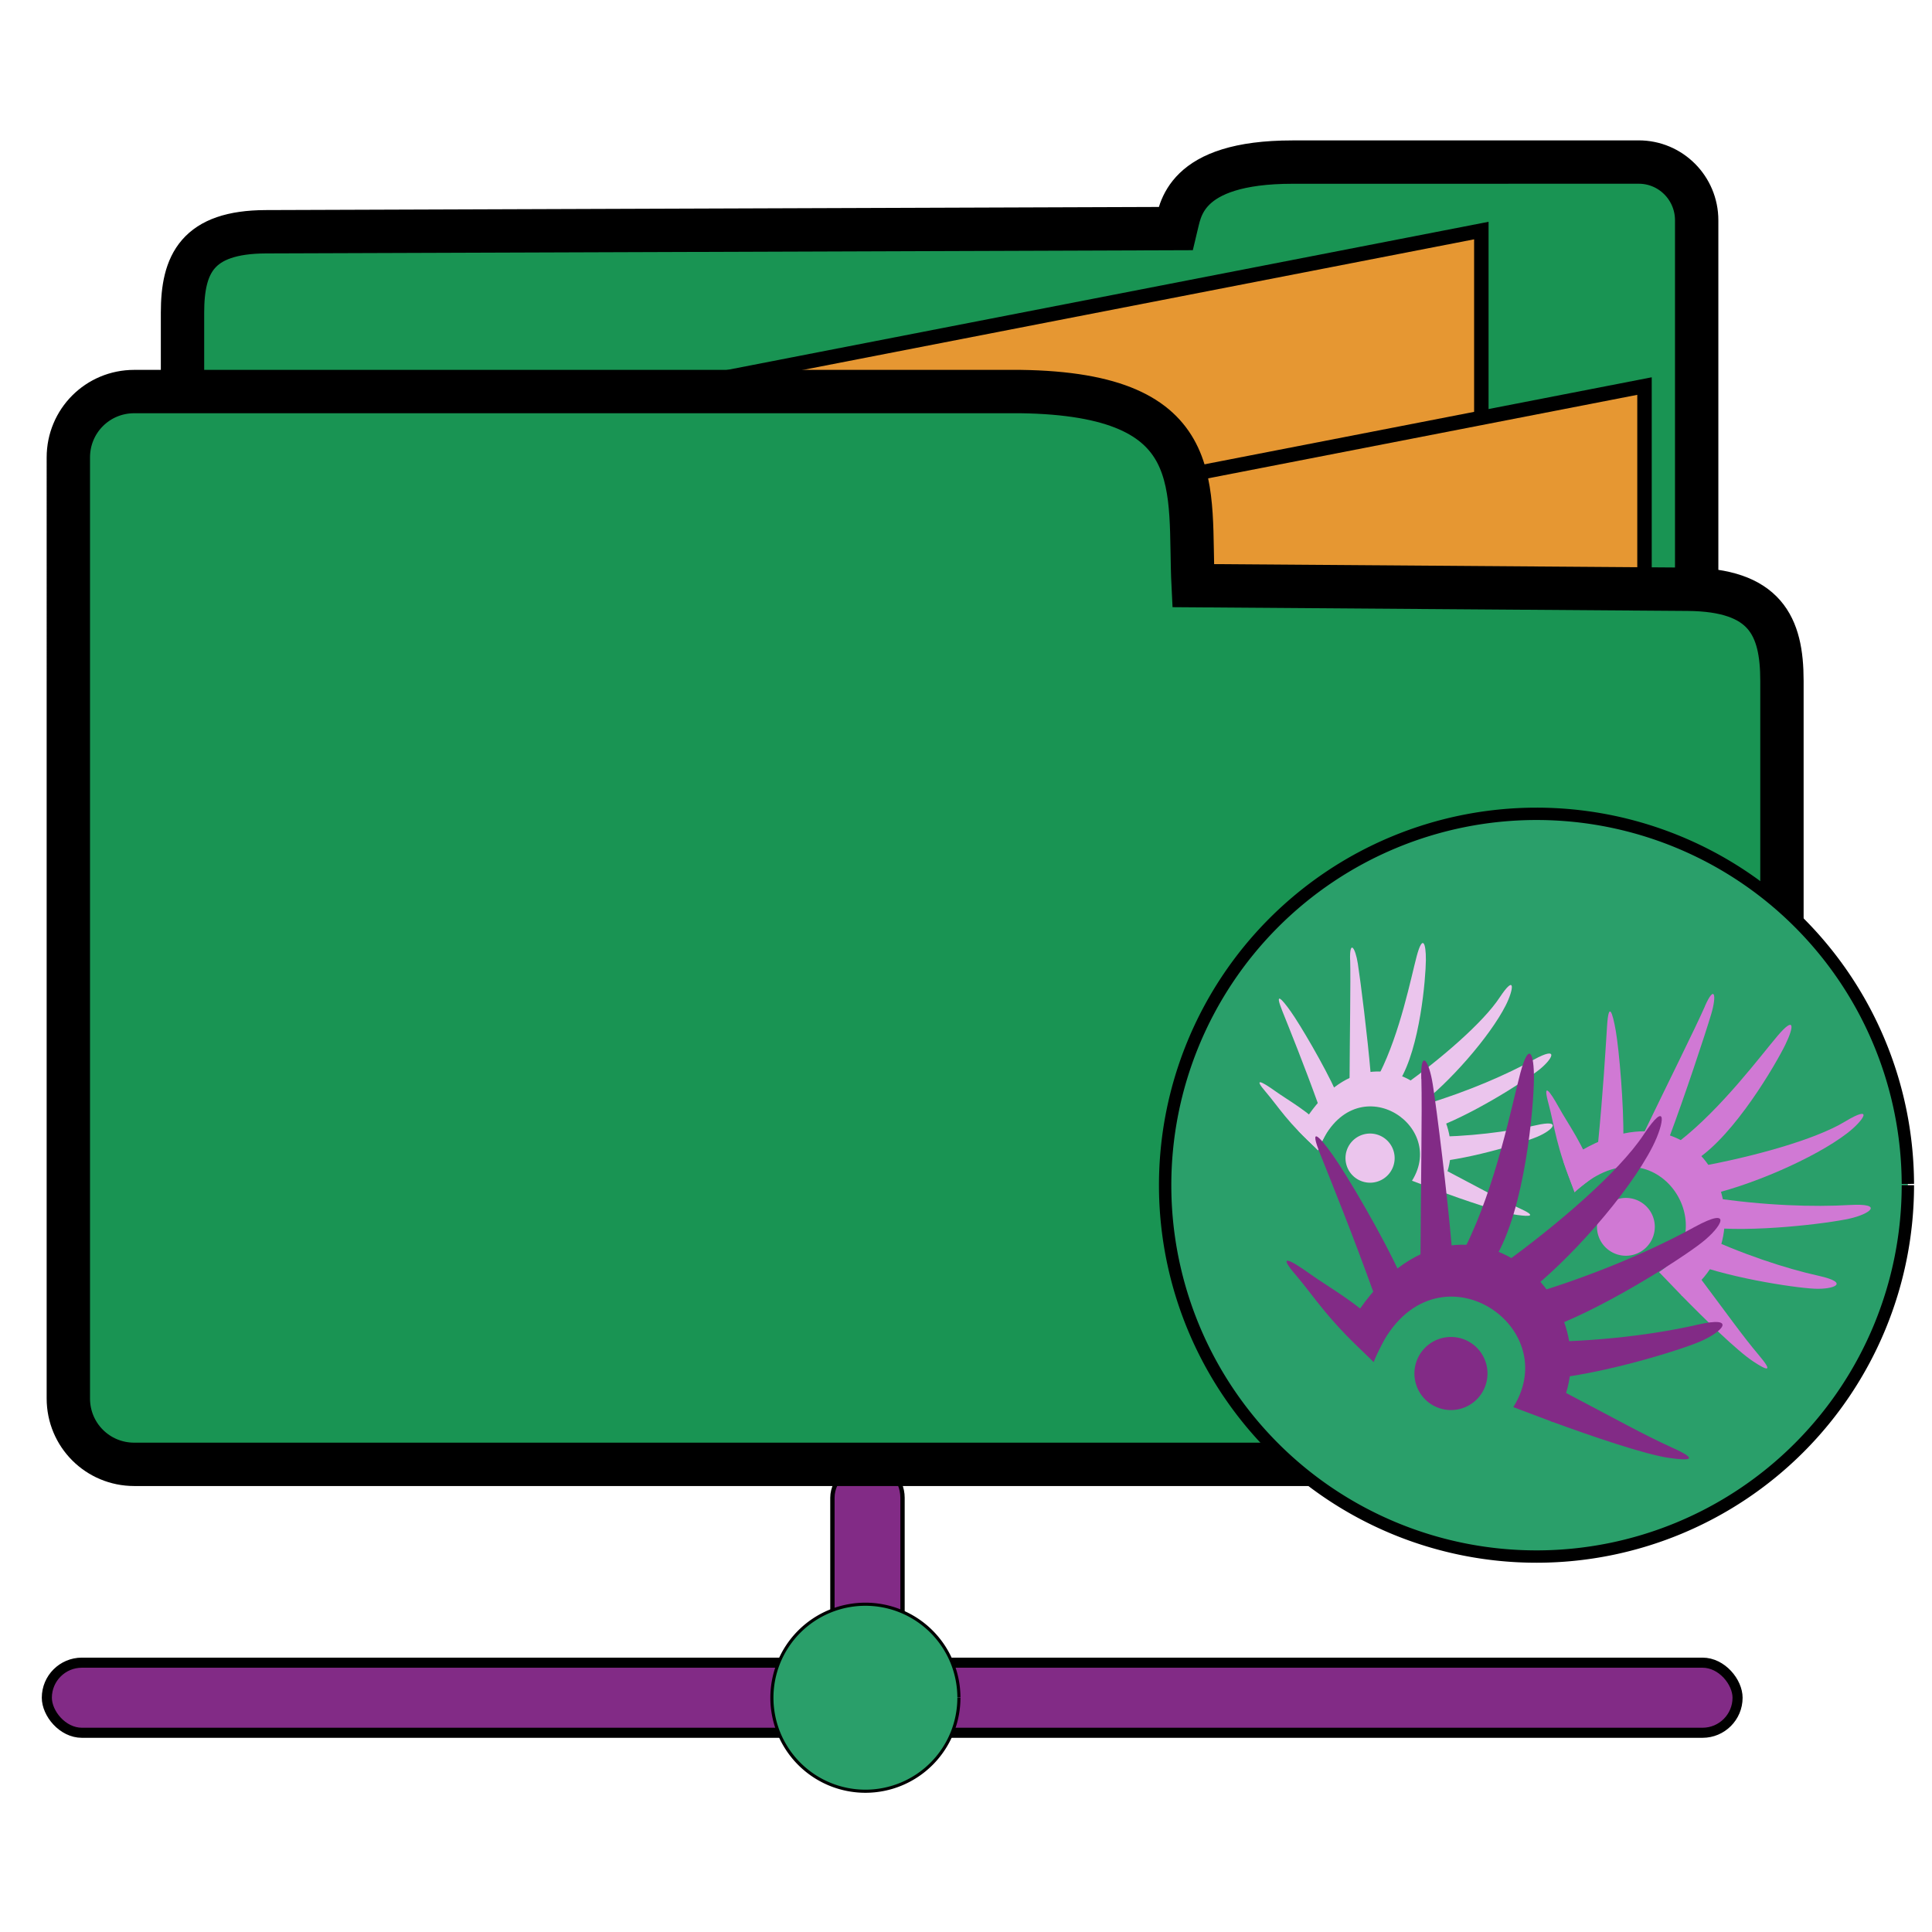 <?xml version="1.0" encoding="UTF-8" standalone="no"?>
<!-- Created with Inkscape (http://www.inkscape.org/) -->

<svg
   xmlns:dc="http://purl.org/dc/elements/1.1/"
   xmlns:cc="http://creativecommons.org/ns#"
   xmlns:rdf="http://www.w3.org/1999/02/22-rdf-syntax-ns#"
   xmlns:svg="http://www.w3.org/2000/svg"
   xmlns="http://www.w3.org/2000/svg"
   xmlns:sodipodi="http://sodipodi.sourceforge.net/DTD/sodipodi-0.dtd"
   xmlns:inkscape="http://www.inkscape.org/namespaces/inkscape"
   width="256"
   height="256"
   id="svg2"
   version="1.1"
   inkscape:version="0.92.1 r15371"
   sodipodi:docname="folder-publicshare.svg">
  <defs
     id="defs4">
    <linearGradient
       id="linearGradient4297">
      <stop
         id="stop4299"
         offset="0"
         style="stop-color:#f9fcff;stop-opacity:1;" />
      <stop
         id="stop4301"
         offset="1"
         style="stop-color:#a9d5f1;stop-opacity:1;" />
    </linearGradient>
    <linearGradient
       id="linearGradient3864">
      <stop
         style="stop-color:#ffffff;stop-opacity:1;"
         offset="0"
         id="stop3866" />
      <stop
         style="stop-color:#d5d5d5;stop-opacity:0;"
         offset="1"
         id="stop3868" />
    </linearGradient>
    <linearGradient
       id="linearGradient3815">
      <stop
         style="stop-color:#e0f2fe;stop-opacity:1;"
         offset="0"
         id="stop3817" />
      <stop
         style="stop-color:#075e99;stop-opacity:1;"
         offset="1"
         id="stop3819" />
    </linearGradient>
    <linearGradient
       id="linearGradient3805">
      <stop
         style="stop-color:#989898;stop-opacity:1;"
         offset="0"
         id="stop3807" />
      <stop
         style="stop-color:#2a2a2a;stop-opacity:0.95;"
         offset="1"
         id="stop3809" />
    </linearGradient>
    <linearGradient
       id="linearGradient3909">
      <stop
         style="stop-color:#909090;stop-opacity:1;"
         offset="0"
         id="stop3911" />
      <stop
         style="stop-color:#cfcfcf;stop-opacity:1;"
         offset="1"
         id="stop3913" />
    </linearGradient>
    <linearGradient
       id="linearGradient3815-1">
      <stop
         style="stop-color:#e0f2fe;stop-opacity:1;"
         offset="0"
         id="stop3817-9" />
      <stop
         style="stop-color:#486578;stop-opacity:1;"
         offset="1"
         id="stop3819-2" />
    </linearGradient>
    <linearGradient
       id="linearGradient3805-4">
      <stop
         style="stop-color:#989898;stop-opacity:1;"
         offset="0"
         id="stop3807-0" />
      <stop
         style="stop-color:#2a2a2a;stop-opacity:0.95;"
         offset="1"
         id="stop3809-2" />
    </linearGradient>
    <linearGradient
       id="linearGradient3805-6">
      <stop
         style="stop-color:#989898;stop-opacity:1;"
         offset="0"
         id="stop3807-4" />
      <stop
         style="stop-color:#2a2a2a;stop-opacity:0.95;"
         offset="1"
         id="stop3809-8" />
    </linearGradient>
  </defs>
  <sodipodi:namedview
     id="base"
     pagecolor="#ffffff"
     bordercolor="#666666"
     borderopacity="1.0"
     inkscape:pageopacity="0.0"
     inkscape:pageshadow="2"
     inkscape:zoom="1.7656052"
     inkscape:cx="-2.1724933"
     inkscape:cy="23.206135"
     inkscape:document-units="px"
     inkscape:current-layer="layer1"
     showgrid="false"
     showguides="true"
     inkscape:guide-bbox="true"
     inkscape:window-width="1918"
     inkscape:window-height="1023"
     inkscape:window-x="0"
     inkscape:window-y="26"
     inkscape:window-maximized="1" />
  <g
     inkscape:label="Layer 1"
     inkscape:groupmode="layer"
     id="layer1"
     transform="translate(0,-796.362)">
    <rect
       style="opacity:1;fill:#822b86;fill-opacity:1;fill-rule:nonzero;stroke:#000000;stroke-width:0.575;stroke-linecap:round;stroke-linejoin:miter;stroke-miterlimit:4;stroke-dasharray:none;stroke-dashoffset:0;stroke-opacity:1;paint-order:fill markers stroke"
       id="rect1029-3"
       width="41.528"
       height="9.289"
       x="990.174"
       y="-119.588"
       ry="4.645"
       transform="rotate(90)" />
    <g
       id="g4789"
       transform="matrix(19.15,0,0,19.15,839.61,733.383)">
      <path
         sodipodi:nodetypes="cscsssssssc"
         inkscape:connector-curvature="0"
         id="rect4636-6-5"
         d="m -32.508,4.41 -2.393,2.89e-4 c -0.758,9.1e-5 -0.777,0.338 -0.807,0.46 l -6.297,0.022 c -0.474,0.002 -0.576,0.223 -0.576,0.56 v 4.388 c 0,0.223 0.18,0.403 0.403,0.403 h 9.671 c 0.223,0 0.403,-0.18 0.403,-0.403 V 4.813 c 0,-0.223 -0.18,-0.404 -0.403,-0.403 z"
         style="opacity:1;fill:#199453;fill-opacity:1;fill-rule:nonzero;stroke:#000000;stroke-width:0.3;stroke-linecap:round;stroke-linejoin:miter;stroke-miterlimit:4;stroke-dasharray:none;stroke-dashoffset:0;stroke-opacity:1;paint-order:fill markers stroke" />
      <path
         inkscape:connector-curvature="0"
         id="path4708-3"
         d="m -40.034,6.137 6.44,-1.253 -10e-7,4.178 -6.092,-0.07 z"
         style="fill:#e69732;fill-opacity:1;fill-rule:evenodd;stroke:#000000;stroke-width:0.1;stroke-linecap:butt;stroke-linejoin:miter;stroke-miterlimit:4;stroke-dasharray:none;stroke-opacity:1" />
      <path
         inkscape:connector-curvature="0"
         id="path4708"
         d="m -38.905,7.213 6.44,-1.253 v 4.178 l -6.092,-0.07 z"
         style="fill:#e69732;fill-opacity:1;fill-rule:evenodd;stroke:#000000;stroke-width:0.1;stroke-linecap:butt;stroke-linejoin:miter;stroke-miterlimit:4;stroke-dasharray:none;stroke-opacity:1" />
      <path
         sodipodi:nodetypes="sccssssssss"
         inkscape:connector-curvature="0"
         id="rect4636-7"
         d="m -42.915,5.998 h 6.131 c 1.325,0.018 1.162,0.671 1.196,1.343 l 3.422,0.025 c 0.536,0.004 0.652,0.253 0.652,0.633 v 4.966 c 0,0.253 -0.203,0.456 -0.456,0.456 h -10.945 c -0.253,0 -0.456,-0.203 -0.456,-0.456 V 6.454 c 0,-0.253 0.203,-0.456 0.456,-0.456 z"
         style="opacity:1;fill:#199453;fill-opacity:1;fill-rule:nonzero;stroke:#000000;stroke-width:0.3;stroke-linecap:round;stroke-linejoin:miter;stroke-miterlimit:4;stroke-dasharray:none;stroke-dashoffset:0;stroke-opacity:1;paint-order:fill markers stroke" />
    </g>
    <path
       sodipodi:type="arc"
       style="fill:#4b7744;fill-opacity:1;stroke:none;stroke-width:22.559"
       id="path3852-5-1"
       sodipodi:cx="202.56465"
       sodipodi:cy="952.96722"
       sodipodi:rx="19.96422"
       sodipodi:ry="19.96422"
       d="m 222.471,951.45 a 19.964,19.964 0 0 1 -18.281,21.415 19.964,19.964 0 0 1 -21.514,-18.164 19.964,19.964 0 0 1 18.046,-21.613 19.964,19.964 0 0 1 21.711,17.928"
       sodipodi:start="6.2071318"
       sodipodi:end="6.1852847"
       sodipodi:open="true" />
    <path
       sodipodi:type="arc"
       style="fill:#2a9f6a;fill-opacity:1;stroke:#000000;stroke-width:1.636;stroke-miterlimit:4;stroke-dasharray:none;stroke-opacity:1"
       id="path4243-2-0"
       sodipodi:cx="203.59406"
       sodipodi:cy="953.4057"
       sodipodi:rx="49.207558"
       sodipodi:ry="49.207558"
       d="m 252.802,953.406 a 49.208,49.208 0 0 1 -49.165,49.208 49.208,49.208 0 0 1 -49.25,-49.123 49.208,49.208 0 0 1 49.081,-49.292 49.208,49.208 0 0 1 49.334,49.038"
       sodipodi:start="0"
       sodipodi:end="6.279752"
       sodipodi:open="true" />
    <g
       id="g2994-2-2-1-3"
       transform="matrix(8.839,0,0,8.839,166.141,918.424)"
       style="fill:#ebc5ed;fill-opacity:1;fill-rule:evenodd">
      <path
         sodipodi:nodetypes="ccccc"
         style="fill:#ebc5ed;fill-opacity:1"
         inkscape:connector-curvature="0"
         d="M 0.671,3.147 0.963,3.437 C 1.464,2.129 2.914,3.023 2.371,3.891 L 2.767,4.04 C 3.532,2.853 1.74,1.209 0.671,3.147 Z"
         class="fil0"
         id="_121731384-6-3-6-6" />
      <path
         sodipodi:nodetypes="zsccz"
         style="fill:#ebc5ed;fill-opacity:1"
         inkscape:connector-curvature="0"
         d="M 0.178,2.559 C -0.013,2.337 0.117,2.402 0.316,2.544 0.514,2.687 0.814,2.843 1.102,3.146 L 0.96,3.427 C 0.5,3.016 0.368,2.78 0.178,2.559 Z"
         class="fil0"
         id="_121328256-5-8-3-0" />
      <path
         sodipodi:open="true"
         sodipodi:end="6.1852847"
         sodipodi:start="6.2071318"
         transform="matrix(0.138,0,0,0.138,0.199,1.792)"
         d="m 13.845,12.551 a 2.669,2.669 0 0 1 -2.444,2.863 2.669,2.669 0 0 1 -2.877,-2.429 2.669,2.669 0 0 1 2.413,-2.89 2.669,2.669 0 0 1 2.903,2.397"
         sodipodi:ry="2.6694496"
         sodipodi:rx="2.6694496"
         sodipodi:cy="12.753372"
         sodipodi:cx="11.182829"
         id="path3582-0-3-2-6"
         style="fill:#ebc5ed;fill-opacity:1;stroke:none"
         sodipodi:type="arc" />
      <path
         sodipodi:nodetypes="zsccz"
         style="fill:#ebc5ed;fill-opacity:1;fill-rule:evenodd"
         inkscape:connector-curvature="0"
         d="M 0.425,1.342 C 0.309,1.052 0.41,1.151 0.553,1.353 0.696,1.555 1.053,2.161 1.236,2.564 L 0.967,2.75 C 0.748,2.142 0.541,1.632 0.425,1.342 Z"
         class="fil0"
         id="_121328256-7-3-0-1-26" />
      <path
         sodipodi:nodetypes="zsccz"
         style="fill:#ebc5ed;fill-opacity:1;fill-rule:evenodd"
         inkscape:connector-curvature="0"
         d="M 1.443,0.582 C 1.434,0.27 1.521,0.393 1.559,0.637 1.601,0.904 1.705,1.741 1.751,2.282 l -0.316,0.083 c 0.003,-0.647 0.018,-1.47 0.009,-1.782 z"
         class="fil0"
         id="_121328256-7-9-4-6-2-1" />
      <path
         sodipodi:nodetypes="zsccz"
         style="fill:#ebc5ed;fill-opacity:1;fill-rule:evenodd"
         inkscape:connector-curvature="0"
         d="M 2.442,0.522 C 2.529,0.198 2.581,0.32 2.579,0.583 2.577,0.847 2.493,1.898 2.18,2.401 L 1.887,2.278 c 0.308,-0.614 0.469,-1.432 0.555,-1.756 z"
         class="fil0"
         id="_121328256-7-4-0-7-9-8" />
      <path
         sodipodi:nodetypes="zsccz"
         style="fill:#ebc5ed;fill-opacity:1;fill-rule:evenodd"
         inkscape:connector-curvature="0"
         d="M 3.684,1.145 C 3.931,0.772 3.895,1.029 3.775,1.264 3.537,1.732 2.926,2.428 2.467,2.771 L 2.24,2.469 C 2.812,2.058 3.437,1.519 3.684,1.145 Z"
         class="fil0"
         id="_121328256-7-4-9-8-3-3-7" />
      <path
         sodipodi:nodetypes="zsccz"
         style="fill:#ebc5ed;fill-opacity:1;fill-rule:evenodd"
         inkscape:connector-curvature="0"
         d="m 4.227,3.06 c 0.409,-0.094 0.252,0.075 0.024,0.171 C 4.006,3.334 3.127,3.601 2.572,3.617 l 0.006,-0.383 c 0.653,-5.32e-4 1.239,-0.08 1.649,-0.174 z"
         class="fil0"
         id="_121328256-7-4-9-1-6-3-4-9" />
      <path
         sodipodi:nodetypes="zsccz"
         style="fill:#ebc5ed;fill-opacity:1;fill-rule:evenodd"
         inkscape:connector-curvature="0"
         d="M 3.97,4.298 C 4.263,4.43 4.132,4.429 3.949,4.404 3.704,4.371 3.154,4.182 2.753,4.035 L 2.859,3.725 C 3.416,4.017 3.677,4.165 3.97,4.298 Z"
         class="fil0"
         id="_121328256-9-3-8-2-2" />
      <path
         inkscape:transform-center-x="-0.069049672"
         inkscape:transform-center-y="0.95298244"
         sodipodi:nodetypes="zsccz"
         style="fill:#ebc5ed;fill-opacity:1;fill-rule:evenodd"
         inkscape:connector-curvature="0"
         d="M 4.196,2.076 C 4.591,1.86 4.478,2.07 4.271,2.232 4.048,2.407 3.22,2.935 2.652,3.122 L 2.548,2.753 C 3.221,2.55 3.802,2.293 4.196,2.076 Z"
         class="fil0"
         id="_121328256-7-4-9-1-7-7-5-0-0" />
    </g>
    <g
       id="g2994-2-2-1-0-2"
       transform="matrix(9.391,4.47,-4.47,9.391,214.954,917.779)"
       style="fill:#d079d4;fill-opacity:1;fill-rule:evenodd">
      <path
         sodipodi:nodetypes="ccccc"
         style="fill:#d079d4;fill-opacity:1"
         inkscape:connector-curvature="0"
         d="M 0.671,3.147 0.963,3.437 C 1.464,2.129 2.914,3.023 2.371,3.891 L 2.767,4.04 C 3.532,2.853 1.74,1.209 0.671,3.147 Z"
         class="fil0"
         id="_121731384-6-3-6-5-3" />
      <path
         sodipodi:nodetypes="zsccz"
         style="fill:#d079d4;fill-opacity:1"
         inkscape:connector-curvature="0"
         d="M 0.178,2.559 C -0.013,2.337 0.117,2.402 0.316,2.544 0.514,2.687 0.814,2.843 1.102,3.146 L 0.96,3.427 C 0.5,3.016 0.368,2.78 0.178,2.559 Z"
         class="fil0"
         id="_121328256-5-8-3-8-7" />
      <path
         sodipodi:open="true"
         sodipodi:end="6.1852847"
         sodipodi:start="6.2071318"
         transform="matrix(0.138,0,0,0.138,0.199,1.792)"
         d="m 13.845,12.551 a 2.669,2.669 0 0 1 -2.444,2.863 2.669,2.669 0 0 1 -2.877,-2.429 2.669,2.669 0 0 1 2.413,-2.89 2.669,2.669 0 0 1 2.903,2.397"
         sodipodi:ry="2.6694496"
         sodipodi:rx="2.6694496"
         sodipodi:cy="12.753372"
         sodipodi:cx="11.182829"
         id="path3582-0-3-2-9-5"
         style="fill:#d079d4;fill-opacity:1;stroke:none"
         sodipodi:type="arc" />
      <path
         sodipodi:nodetypes="zsccz"
         style="fill:#d079d4;fill-opacity:1;fill-rule:evenodd"
         inkscape:connector-curvature="0"
         d="M 0.425,1.342 C 0.309,1.052 0.41,1.151 0.553,1.353 0.696,1.555 1.053,2.161 1.236,2.564 L 0.967,2.75 C 0.748,2.142 0.541,1.632 0.425,1.342 Z"
         class="fil0"
         id="_121328256-7-3-0-1-2-9" />
      <path
         sodipodi:nodetypes="zsccz"
         style="fill:#d079d4;fill-opacity:1;fill-rule:evenodd"
         inkscape:connector-curvature="0"
         d="M 1.443,0.582 C 1.434,0.27 1.521,0.393 1.559,0.637 1.601,0.904 1.705,1.741 1.751,2.282 l -0.316,0.083 c 0.003,-0.647 0.018,-1.47 0.009,-1.782 z"
         class="fil0"
         id="_121328256-7-9-4-6-2-8-2" />
      <path
         sodipodi:nodetypes="zsccz"
         style="fill:#d079d4;fill-opacity:1;fill-rule:evenodd"
         inkscape:connector-curvature="0"
         d="M 2.442,0.522 C 2.529,0.198 2.581,0.32 2.579,0.583 2.577,0.847 2.493,1.898 2.18,2.401 L 1.887,2.278 c 0.308,-0.614 0.469,-1.432 0.555,-1.756 z"
         class="fil0"
         id="_121328256-7-4-0-7-9-5-2" />
      <path
         sodipodi:nodetypes="zsccz"
         style="fill:#d079d4;fill-opacity:1;fill-rule:evenodd"
         inkscape:connector-curvature="0"
         d="M 3.684,1.145 C 3.931,0.772 3.895,1.029 3.775,1.264 3.537,1.732 2.926,2.428 2.467,2.771 L 2.24,2.469 C 2.812,2.058 3.437,1.519 3.684,1.145 Z"
         class="fil0"
         id="_121328256-7-4-9-8-3-3-2-8" />
      <path
         sodipodi:nodetypes="zsccz"
         style="fill:#d079d4;fill-opacity:1;fill-rule:evenodd"
         inkscape:connector-curvature="0"
         d="m 4.227,3.06 c 0.409,-0.094 0.252,0.075 0.024,0.171 C 4.006,3.334 3.127,3.601 2.572,3.617 l 0.006,-0.383 c 0.653,-5.32e-4 1.239,-0.08 1.649,-0.174 z"
         class="fil0"
         id="_121328256-7-4-9-1-6-3-4-7-9" />
      <path
         sodipodi:nodetypes="zsccz"
         style="fill:#d079d4;fill-opacity:1;fill-rule:evenodd"
         inkscape:connector-curvature="0"
         d="M 3.97,4.298 C 4.263,4.43 4.132,4.429 3.949,4.404 3.704,4.371 3.154,4.182 2.753,4.035 L 2.859,3.725 C 3.416,4.017 3.677,4.165 3.97,4.298 Z"
         class="fil0"
         id="_121328256-9-3-8-2-9-7" />
      <path
         inkscape:transform-center-x="-0.069049672"
         inkscape:transform-center-y="0.95298244"
         sodipodi:nodetypes="zsccz"
         style="fill:#d079d4;fill-opacity:1;fill-rule:evenodd"
         inkscape:connector-curvature="0"
         d="M 4.196,2.076 C 4.591,1.86 4.478,2.07 4.271,2.232 4.048,2.407 3.22,2.935 2.652,3.122 L 2.548,2.753 C 3.221,2.55 3.802,2.293 4.196,2.076 Z"
         class="fil0"
         id="_121328256-7-4-9-1-7-7-5-0-5-3" />
    </g>
    <g
       id="g2994-2-2-6"
       transform="matrix(13.142,0,0,13.142,169.362,931.68)"
       style="fill:#822b86;fill-opacity:1;fill-rule:evenodd">
      <path
         sodipodi:nodetypes="ccccc"
         style="fill:#822b86;fill-opacity:1"
         inkscape:connector-curvature="0"
         d="M 0.671,3.147 0.963,3.437 C 1.464,2.129 2.914,3.023 2.371,3.891 L 2.767,4.04 C 3.532,2.853 1.74,1.209 0.671,3.147 Z"
         class="fil0"
         id="_121731384-6-3-1" />
      <path
         sodipodi:nodetypes="zsccz"
         style="fill:#822b86;fill-opacity:1"
         inkscape:connector-curvature="0"
         d="M 0.178,2.559 C -0.013,2.337 0.117,2.402 0.316,2.544 0.514,2.687 0.814,2.843 1.102,3.146 L 0.96,3.427 C 0.5,3.016 0.368,2.78 0.178,2.559 Z"
         class="fil0"
         id="_121328256-5-8-2" />
      <path
         sodipodi:open="true"
         sodipodi:end="6.1852847"
         sodipodi:start="6.2071318"
         transform="matrix(0.138,0,0,0.138,0.199,1.792)"
         d="m 13.845,12.551 a 2.669,2.669 0 0 1 -2.444,2.863 2.669,2.669 0 0 1 -2.877,-2.429 2.669,2.669 0 0 1 2.413,-2.89 2.669,2.669 0 0 1 2.903,2.397"
         sodipodi:ry="2.6694496"
         sodipodi:rx="2.6694496"
         sodipodi:cy="12.753372"
         sodipodi:cx="11.182829"
         id="path3582-0-3-9"
         style="fill:#822b86;fill-opacity:1;stroke:none"
         sodipodi:type="arc" />
      <path
         sodipodi:nodetypes="zsccz"
         style="fill:#822b86;fill-opacity:1;fill-rule:evenodd"
         inkscape:connector-curvature="0"
         d="M 0.425,1.342 C 0.309,1.052 0.41,1.151 0.553,1.353 0.696,1.555 1.053,2.161 1.236,2.564 L 0.967,2.75 C 0.748,2.142 0.541,1.632 0.425,1.342 Z"
         class="fil0"
         id="_121328256-7-3-0-3" />
      <path
         sodipodi:nodetypes="zsccz"
         style="fill:#822b86;fill-opacity:1;fill-rule:evenodd"
         inkscape:connector-curvature="0"
         d="M 1.443,0.582 C 1.434,0.27 1.521,0.393 1.559,0.637 1.601,0.904 1.705,1.741 1.751,2.282 l -0.316,0.083 c 0.003,-0.647 0.018,-1.47 0.009,-1.782 z"
         class="fil0"
         id="_121328256-7-9-4-6-1" />
      <path
         sodipodi:nodetypes="zsccz"
         style="fill:#822b86;fill-opacity:1;fill-rule:evenodd"
         inkscape:connector-curvature="0"
         d="M 2.442,0.522 C 2.529,0.198 2.581,0.32 2.579,0.583 2.577,0.847 2.493,1.898 2.18,2.401 L 1.887,2.278 c 0.308,-0.614 0.469,-1.432 0.555,-1.756 z"
         class="fil0"
         id="_121328256-7-4-0-7-94" />
      <path
         sodipodi:nodetypes="zsccz"
         style="fill:#822b86;fill-opacity:1;fill-rule:evenodd"
         inkscape:connector-curvature="0"
         d="M 3.684,1.145 C 3.931,0.772 3.895,1.029 3.775,1.264 3.537,1.732 2.926,2.428 2.467,2.771 L 2.24,2.469 C 2.812,2.058 3.437,1.519 3.684,1.145 Z"
         class="fil0"
         id="_121328256-7-4-9-8-3-7" />
      <path
         sodipodi:nodetypes="zsccz"
         style="fill:#822b86;fill-opacity:1;fill-rule:evenodd"
         inkscape:connector-curvature="0"
         d="m 4.227,3.06 c 0.409,-0.094 0.252,0.075 0.024,0.171 C 4.006,3.334 3.127,3.601 2.572,3.617 l 0.006,-0.383 c 0.653,-5.32e-4 1.239,-0.08 1.649,-0.174 z"
         class="fil0"
         id="_121328256-7-4-9-1-6-3-8" />
      <path
         sodipodi:nodetypes="zsccz"
         style="fill:#822b86;fill-opacity:1;fill-rule:evenodd"
         inkscape:connector-curvature="0"
         d="M 3.97,4.298 C 4.263,4.43 4.132,4.429 3.949,4.404 3.704,4.371 3.154,4.182 2.753,4.035 L 2.859,3.725 C 3.416,4.017 3.677,4.165 3.97,4.298 Z"
         class="fil0"
         id="_121328256-9-3-8-4" />
      <path
         inkscape:transform-center-x="-0.069049672"
         inkscape:transform-center-y="0.95298244"
         sodipodi:nodetypes="zsccz"
         style="fill:#822b86;fill-opacity:1;fill-rule:evenodd"
         inkscape:connector-curvature="0"
         d="M 4.196,2.076 C 4.591,1.86 4.478,2.07 4.271,2.232 4.048,2.407 3.22,2.935 2.652,3.122 L 2.548,2.753 C 3.221,2.55 3.802,2.293 4.196,2.076 Z"
         class="fil0"
         id="_121328256-7-4-9-1-7-7-5-5" />
    </g>
    <rect
       style="opacity:1;fill:#822b86;fill-opacity:1;fill-rule:nonzero;stroke:#000000;stroke-width:1.336;stroke-linecap:round;stroke-linejoin:miter;stroke-miterlimit:4;stroke-dasharray:none;stroke-dashoffset:0;stroke-opacity:1;paint-order:fill markers stroke"
       id="rect1029"
       width="224.031"
       height="9.289"
       x="6.206"
       y="1016.675"
       ry="4.645" />
    <path
       sodipodi:type="arc"
       style="fill:#2a9f6a;fill-opacity:1;stroke:#000000;stroke-width:0.412;stroke-miterlimit:4;stroke-dasharray:none;stroke-opacity:1"
       id="path4243-2-0-6"
       sodipodi:cx="114.66978"
       sodipodi:cy="1021.3194"
       sodipodi:rx="12.38977"
       sodipodi:ry="12.38977"
       d="m 127.06,1021.319 a 12.39,12.39 0 0 1 -12.379,12.39 12.39,12.39 0 0 1 -12.4,-12.368 12.39,12.39 0 0 1 12.358,-12.411 12.39,12.39 0 0 1 12.422,12.347"
       sodipodi:start="0"
       sodipodi:end="6.279752"
       sodipodi:open="true" />
  </g>
</svg>
